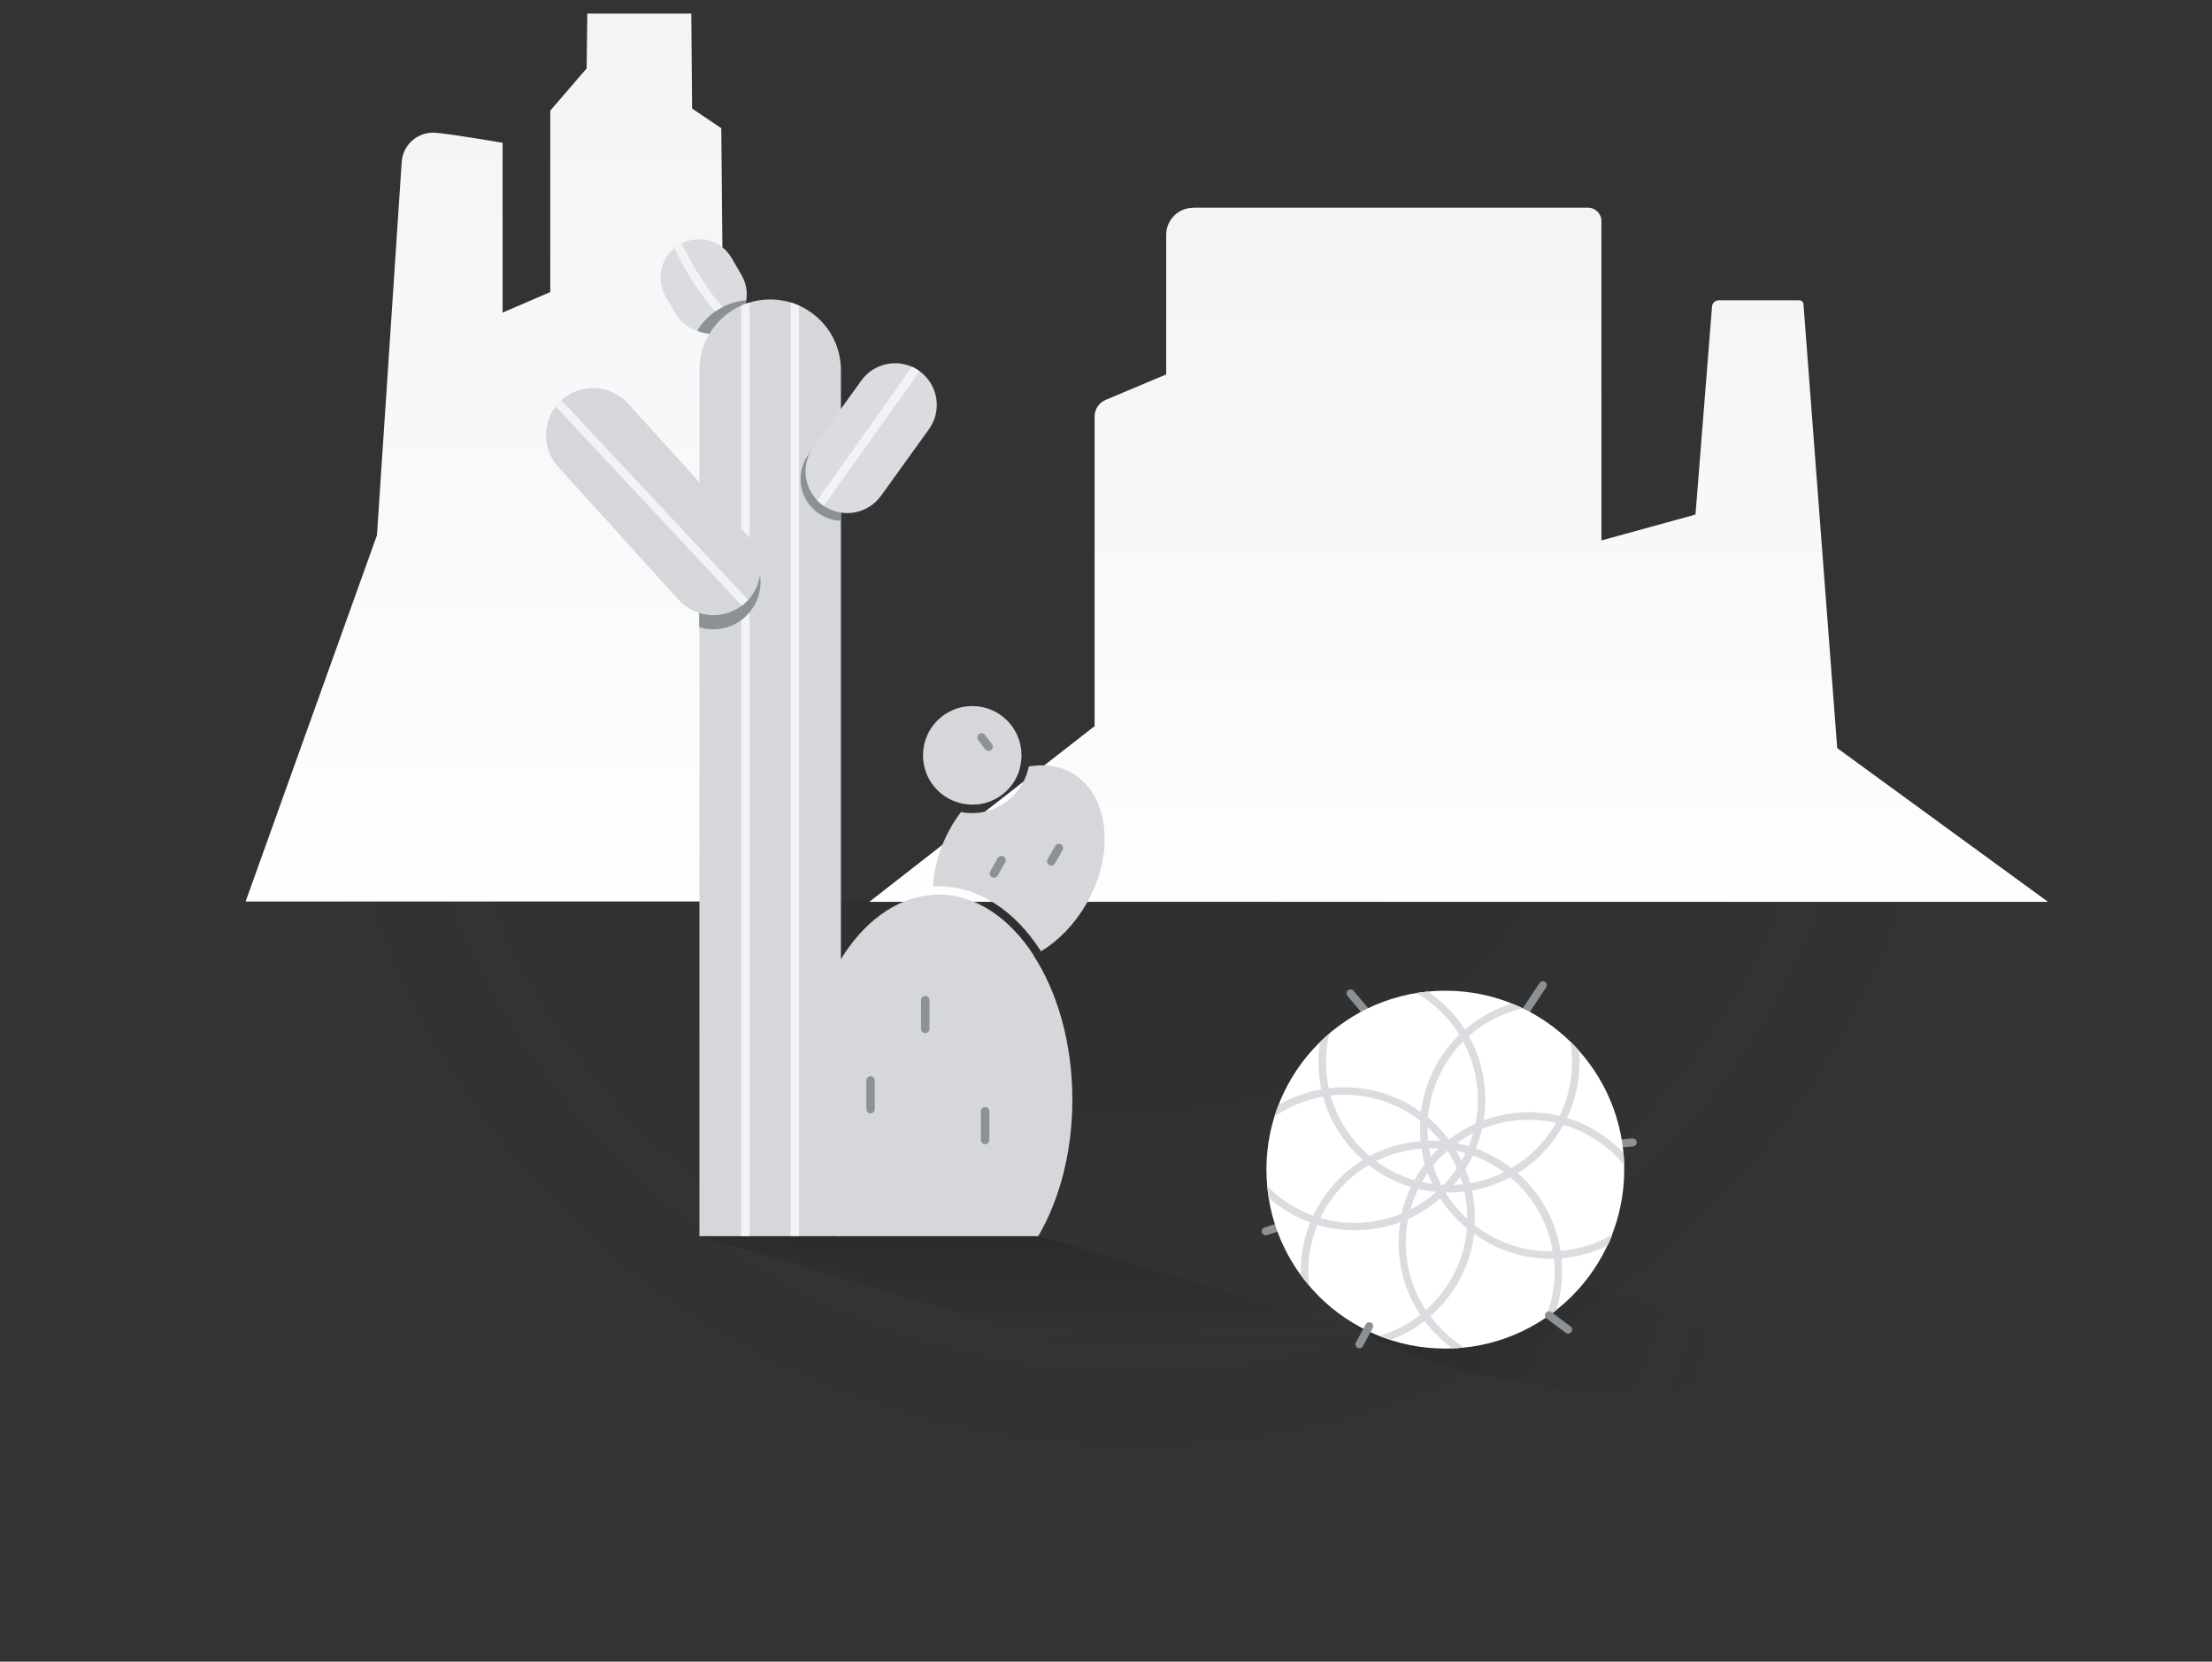 <?xml version="1.0" encoding="utf-8"?>
<!-- Generator: Adobe Illustrator 24.2.3, SVG Export Plug-In . SVG Version: 6.00 Build 0)  -->
<svg version="1.1" id="Layer_1" xmlns="http://www.w3.org/2000/svg" xmlns:xlink="http://www.w3.org/1999/xlink" x="0px" y="0px"
	 width="194px" height="145.7px" viewBox="0 0 194 145.7" enable-background="new 0 0 194 145.7" xml:space="preserve">
<rect x="0" y="0" width="194" height="145.7" fill="#333333" stroke="none"/>
<linearGradient id="SVGID_1_" gradientUnits="userSpaceOnUse" x1="127.932" y1="17.844" x2="127.932" y2="78.897">
	<stop  offset="0" style="stop-color:#F2F4F5"/>
	<stop  offset="0.999" style="stop-color:#FDFEFE"/>
</linearGradient>
<path fill="url(#SVGID_1_)" d="M104.65,18.22c-1.31,0-2.37,1.06-2.37,2.37v12.24l-5.3,2.23C96.38,35.31,96,35.88,96,36.52v27.19
	h-0.05L76.24,79.08h103.38L161.13,65.6l-2.96-38.93c-0.01-0.19-0.18-0.34-0.37-0.34h-7.05c-0.32,0-0.58,0.24-0.6,0.55l-1.45,18.24
	l-8.25,2.27V19.39c0-0.65-0.53-1.18-1.18-1.18H104.65z"/>
<linearGradient id="SVGID_2_" gradientUnits="userSpaceOnUse" x1="42.71" y1="1.194" x2="42.71" y2="77.976">
	<stop  offset="0" style="stop-color:#F2F4F5"/>
	<stop  offset="0.999" style="stop-color:#FDFEFE"/>
</linearGradient>
<path fill="url(#SVGID_2_)" d="M51.51,1.19l-0.06,4.81L48.26,9.7v15.91l-4.18,1.8V12.52c0,0-4.56-0.78-5.89-0.88
	c-0.71-0.06-1.41,0.17-1.96,0.62c-0.59,0.48-0.95,1.19-1,1.95l-2.17,32.72L21.54,79.05h42.34l-0.62-67.81L60.7,9.52l-0.07-8.33
	H51.51z"/>
<radialGradient id="SVGID_3_" cx="123.587" cy="83.182" r="72.264" gradientTransform="matrix(1.149 0 0 1.133 -42.349 -37.185)" gradientUnits="userSpaceOnUse">
	<stop  offset="6.136764e-03" style="stop-color:#000000;stop-opacity:0.15"/>
	<stop  offset="0.426" style="stop-color:#0E0E0E;stop-opacity:0.08"/>
	<stop  offset="0.911" style="stop-color:#191919;stop-opacity:0"/>
</radialGradient>
<rect x="-0.01" y="79.05" fill="url(#SVGID_3_)" width="193.67" height="66.73"/>
<linearGradient id="SVGID_4_" gradientUnits="userSpaceOnUse" x1="406.956" y1="990.775" x2="416.873" y2="990.775" gradientTransform="matrix(0 1 -1 0 1083.654 -298.591)">
	<stop  offset="0" style="stop-color:#000000;stop-opacity:0.15"/>
	<stop  offset="0.597" style="stop-color:#161719;stop-opacity:0.06"/>
	<stop  offset="1" style="stop-color:#202124;stop-opacity:0"/>
</linearGradient>
<polygon fill="url(#SVGID_4_)" points="94.62,118.28 61.32,108.37 91.14,108.37 124.44,118.28 "/>
<linearGradient id="SVGID_5_" gradientUnits="userSpaceOnUse" x1="118.358" y1="110.81" x2="150.285" y2="122.43">
	<stop  offset="0" style="stop-color:#000000;stop-opacity:0.15"/>
	<stop  offset="0.597" style="stop-color:#161719;stop-opacity:0.06"/>
	<stop  offset="1" style="stop-color:#202124;stop-opacity:0"/>
</linearGradient>
<path fill="url(#SVGID_5_)" d="M122.27,118.17c-3.43-1.48-5.38-3.14-4.94-4.54c0.81-2.52,9.07-3.23,18.46-1.59
	c9.39,1.64,16.34,5.01,15.54,7.52c-0.81,2.52-9.07,3.23-18.46,1.59c-2.11-0.37-4.08-0.83-5.88-1.34
	C124.88,119.43,122.27,118.17,122.27,118.17z"/>
<path fill="#8C9196" d="M133.88,88.89c-0.07,0-0.13-0.02-0.19-0.06c-0.16-0.11-0.2-0.32-0.1-0.48l1.44-2.16
	c0.11-0.16,0.32-0.2,0.48-0.1c0.16,0.11,0.2,0.32,0.1,0.48l-1.44,2.16C134.1,88.83,133.99,88.89,133.88,88.89"/>
<path fill="#8C9196" d="M111,108.31c-0.15,0-0.29-0.09-0.33-0.24c-0.06-0.18,0.04-0.38,0.23-0.44l1.55-0.49
	c0.18-0.06,0.38,0.04,0.44,0.23c0.06,0.18-0.04,0.38-0.23,0.44l-1.55,0.49C111.07,108.3,111.03,108.31,111,108.31"/>
<path fill="#8C9196" d="M141.13,100.7c-0.18,0-0.33-0.14-0.35-0.32c-0.02-0.19,0.13-0.36,0.32-0.38l2.07-0.18
	c0.19-0.02,0.36,0.13,0.38,0.32c0.02,0.19-0.13,0.36-0.32,0.38l-2.07,0.18C141.16,100.7,141.14,100.7,141.13,100.7"/>
<path fill="#8C9196" d="M119.67,88.89c-0.1,0-0.2-0.04-0.27-0.12l-1.22-1.44c-0.12-0.15-0.11-0.37,0.04-0.49
	c0.15-0.12,0.37-0.11,0.49,0.04l1.22,1.44c0.12,0.15,0.11,0.37-0.04,0.49C119.83,88.86,119.75,88.89,119.67,88.89"/>
<path fill="#FFFFFF" d="M126.76,86.87c8.67,0,15.69,7.03,15.69,15.69c0,8.67-7.02,15.69-15.69,15.69c-8.67,0-15.69-7.02-15.69-15.69
	C111.07,93.9,118.1,86.87,126.76,86.87"/>
<path fill="#DADCE0" d="M137.12,98.63c2.09,0.61,3.93,1.83,5.33,3.54c-0.01-0.36-0.03-0.72-0.06-1.07c-1.37-1.44-3.07-2.5-4.96-3.07
	c0.51-1.09,0.86-2.26,1.01-3.49c0.1-0.81,0.12-1.62,0.05-2.41c-0.24-0.28-0.5-0.54-0.76-0.8c0.17,1.02,0.19,2.07,0.06,3.13
	c-0.15,1.2-0.49,2.34-1.01,3.39c-0.42-0.1-0.84-0.18-1.27-0.23c-1.85-0.23-3.68-0.02-5.38,0.61c0.15-0.96,0.18-1.95,0.08-2.95
	c-0.16-1.58-0.63-3.08-1.39-4.43c1.32-1.17,2.93-2.03,4.73-2.44c-0.32-0.15-0.64-0.29-0.96-0.42c-1.54,0.48-2.93,1.27-4.11,2.29
	c-0.65-1.02-1.46-1.93-2.42-2.72c-0.27-0.22-0.55-0.43-0.83-0.62c-0.34,0.03-0.68,0.08-1.02,0.13c0.5,0.29,0.98,0.62,1.44,1
	c0.94,0.76,1.72,1.66,2.34,2.66c-1.82,1.78-3.05,4.16-3.37,6.78c-1.54-1.12-3.35-1.84-5.29-2.08c-0.94-0.12-1.87-0.12-2.79-0.01
	c-0.34-1.59-0.32-3.23,0.05-4.8c-0.28,0.24-0.55,0.49-0.82,0.75c-0.21,1.37-0.18,2.78,0.11,4.15c-1.32,0.23-2.59,0.7-3.76,1.39
	c-0.13,0.33-0.24,0.66-0.35,1c1.3-0.89,2.75-1.49,4.27-1.75c0.39,1.41,1.05,2.77,2,3.99c0.45,0.58,0.95,1.1,1.48,1.57
	c-1.08,0.66-2.04,1.51-2.86,2.51c-0.6,0.73-1.1,1.52-1.49,2.36c-1.52-0.55-2.9-1.44-4.02-2.58c0.03,0.35,0.07,0.69,0.13,1.03
	c0.1,0.09,0.2,0.18,0.31,0.26c1.01,0.82,2.13,1.46,3.32,1.89c-0.59,1.45-0.87,3.01-0.82,4.6c0.23,0.32,0.47,0.62,0.73,0.92
	c-0.01-0.05-0.01-0.11-0.02-0.16c-0.18-1.78,0.08-3.54,0.74-5.15c1.05,0.32,2.16,0.48,3.28,0.48c0.39,0,0.78-0.02,1.17-0.06
	c0.98-0.1,1.92-0.32,2.82-0.65c-0.44,2.75,0.12,5.66,1.75,8.12c0,0-0.01,0.01-0.01,0.01c-1.08,0.84-2.29,1.46-3.56,1.83
	c0.33,0.13,0.66,0.25,0.99,0.36c1.05-0.4,2.05-0.96,2.96-1.66c0.04,0.06,0.09,0.12,0.13,0.17c0.67,0.86,1.44,1.61,2.3,2.23
	c0.36-0.01,0.71-0.04,1.06-0.07c-1.08-0.67-2.04-1.53-2.84-2.56c-0.05-0.06-0.09-0.12-0.14-0.19c2.13-1.85,3.48-4.38,3.84-7.2
	c0-0.01,0-0.01,0-0.02c1.96,1.42,4.29,2.18,6.7,2.18c0.1,0,0.2,0,0.3,0c0,0.01,0,0.01,0,0.02c0.19,1.84-0.1,3.62-0.77,5.21
	c0.33-0.22,0.65-0.45,0.96-0.7c0.46-1.46,0.62-3,0.46-4.57c0.07-0.01,0.14-0.01,0.22-0.02c1.37-0.14,2.66-0.52,3.84-1.09
	c0.15-0.32,0.29-0.64,0.41-0.96c-1.29,0.75-2.75,1.24-4.32,1.4c-0.08,0.01-0.16,0.01-0.23,0.02c-0.42-2.65-1.73-5.04-3.75-6.81
	c0.35-0.22,0.69-0.45,1.03-0.71C135.36,101.19,136.38,99.99,137.12,98.63 M128.33,91.32c0.66,1.23,1.08,2.59,1.23,4.03
	c0.11,1.09,0.05,2.16-0.15,3.18c-0.82,0.37-1.6,0.84-2.33,1.4c-0.04-0.06-0.09-0.11-0.13-0.17c-0.51-0.66-1.09-1.25-1.71-1.78
	C125.45,95.43,126.58,93.08,128.33,91.32 M125.62,103.81c-0.3-0.04-0.61-0.1-0.91-0.16c0.16-0.28,0.33-0.54,0.51-0.8
	C125.33,103.17,125.47,103.49,125.62,103.81 M125.33,100.68c0.07,0,0.13,0,0.2,0c0.22,0,0.43,0.01,0.65,0.02
	c-0.25,0.23-0.48,0.48-0.7,0.73C125.42,101.19,125.37,100.94,125.33,100.68 M125.97,104.51c-0.68,0.61-1.44,1.13-2.27,1.55
	c0.17-0.62,0.41-1.23,0.69-1.81C124.91,104.37,125.44,104.46,125.97,104.51 M125.69,102.2c0.37-0.46,0.79-0.9,1.25-1.3
	c0.32,0.49,0.6,1.01,0.84,1.54c-0.35,0.52-0.74,1.01-1.17,1.46c-0.07,0-0.15-0.01-0.22-0.01
	C126.11,103.35,125.88,102.78,125.69,102.2 M127.69,103.68c0.13-0.16,0.26-0.33,0.39-0.5c0.08,0.22,0.15,0.44,0.21,0.67
	c-0.26,0.03-0.53,0.05-0.79,0.06C127.56,103.83,127.62,103.75,127.69,103.68 M128.19,101.77c-0.14-0.29-0.3-0.58-0.47-0.86
	c0.28,0.06,0.55,0.13,0.81,0.2C128.43,101.34,128.31,101.56,128.19,101.77 M127.76,100.24c0.46-0.33,0.94-0.63,1.44-0.88
	c-0.11,0.39-0.24,0.77-0.39,1.14C128.47,100.4,128.12,100.31,127.76,100.24 M126.33,100.05c-0.36-0.02-0.72-0.03-1.08-0.02
	c0-0.01,0-0.01,0-0.02c-0.04-0.4-0.06-0.79-0.05-1.18C125.59,99.2,125.97,99.61,126.33,100.05 M124.67,100.72
	c0.07,0.46,0.17,0.91,0.29,1.35c-0.34,0.45-0.65,0.92-0.91,1.41c-1.19-0.35-2.33-0.9-3.36-1.66c1.16-0.58,2.42-0.95,3.75-1.08
	C124.52,100.73,124.59,100.72,124.67,100.72 M118.56,99.74c-0.88-1.13-1.49-2.38-1.86-3.68c0.39-0.04,0.78-0.07,1.18-0.07
	c0.45,0,0.91,0.03,1.37,0.09c1.96,0.25,3.79,1.01,5.3,2.2c-0.03,0.59-0.02,1.18,0.04,1.78c-0.07,0.01-0.14,0.01-0.22,0.02
	c-1.51,0.15-2.95,0.59-4.25,1.29C119.56,100.89,119.03,100.35,118.56,99.74 M119.9,107.17c-0.37,0.04-0.73,0.06-1.09,0.06
	c-1.04,0-2.05-0.15-3.02-0.43c0.37-0.76,0.82-1.48,1.37-2.15c0.82-1.01,1.8-1.84,2.89-2.48c1.12,0.87,2.37,1.51,3.69,1.91
	c-0.36,0.75-0.63,1.54-0.81,2.34C121.99,106.8,120.97,107.06,119.9,107.17 M128.61,108.13c-0.33,2.64-1.59,5.01-3.57,6.74
	c-1.58-2.43-2.07-5.3-1.54-7.99c1.02-0.46,1.97-1.06,2.82-1.8c0.63,0.98,1.41,1.87,2.33,2.64
	C128.64,107.86,128.62,108,128.61,108.13 M126.81,104.63c0.02-0.02,0.05-0.04,0.07-0.07c0.07,0,0.14,0,0.21,0
	c0.45,0,0.9-0.03,1.35-0.08c0.17,0.78,0.25,1.59,0.24,2.4C127.96,106.22,127.33,105.46,126.81,104.63 M128.52,102.51
	c0.24-0.39,0.46-0.78,0.65-1.19c0.98,0.35,1.9,0.85,2.73,1.46c-0.95,0.47-1.94,0.8-2.96,0.97
	C128.83,103.33,128.69,102.92,128.52,102.51 M136.17,109.72c-2.48,0.05-4.87-0.75-6.84-2.29c0.06-1.03-0.02-2.05-0.23-3.04
	c1.16-0.21,2.3-0.59,3.37-1.16C134.38,104.83,135.74,107.1,136.17,109.72 M132.54,102.43c-0.95-0.74-2-1.32-3.1-1.72
	c0.22-0.55,0.4-1.13,0.54-1.71c1.29-0.53,2.67-0.81,4.08-0.81c0.45,0,0.91,0.03,1.37,0.09c0.35,0.04,0.7,0.1,1.04,0.18
	c-0.69,1.22-1.62,2.3-2.76,3.18C133.33,101.94,132.94,102.2,132.54,102.43"/>
<path fill="#8C9196" d="M119.23,118.22c-0.06,0-0.11-0.01-0.17-0.04c-0.17-0.09-0.23-0.3-0.14-0.47l0.86-1.59
	c0.09-0.17,0.3-0.23,0.47-0.14c0.17,0.09,0.23,0.3,0.14,0.47l-0.86,1.59C119.47,118.16,119.35,118.22,119.23,118.22"/>
<path fill="#8C9196" d="M137.53,116.94c-0.07,0-0.15-0.02-0.21-0.07l-1.68-1.26c-0.16-0.11-0.19-0.33-0.07-0.49
	c0.12-0.16,0.33-0.18,0.49-0.07l1.68,1.26c0.16,0.12,0.19,0.33,0.07,0.49C137.74,116.89,137.63,116.94,137.53,116.94"/>
<path fill-rule="evenodd" clip-rule="evenodd" fill="#D5D7DB" d="M91.06,108.39c1.86-3.18,2.99-7.37,2.99-11.97
	c0-9.92-5.26-17.96-11.75-17.96c-6.49,0-11.75,8.04-11.75,17.96c0,4.6,1.13,8.8,2.99,11.97H91.06z"/>
<path fill="#D5D7DB" d="M85.27,61.91c2.39,0,4.32,1.93,4.32,4.32c0,2.39-1.93,4.32-4.32,4.32c-2.39,0-4.32-1.93-4.32-4.32
	C80.95,63.84,82.88,61.91,85.27,61.91"/>
<path fill="#8C9196" d="M86.4,100.33c-0.21,0-0.37-0.17-0.37-0.37v-2.52c0-0.21,0.17-0.37,0.37-0.37s0.37,0.17,0.37,0.37v2.52
	C86.77,100.16,86.6,100.33,86.4,100.33"/>
<path fill="#8C9196" d="M81.15,90.59c-0.21,0-0.37-0.17-0.37-0.37V87.7c0-0.21,0.17-0.37,0.37-0.37c0.21,0,0.37,0.17,0.37,0.37v2.52
	C81.52,90.42,81.36,90.59,81.15,90.59"/>
<path fill="#8C9196" d="M76.35,97.63c-0.21,0-0.37-0.17-0.37-0.37v-2.52c0-0.21,0.17-0.37,0.37-0.37s0.37,0.17,0.37,0.37v2.52
	C76.73,97.46,76.56,97.63,76.35,97.63"/>
<path fill="#8C9196" d="M86.7,65.85c-0.11,0-0.23-0.05-0.3-0.15l-0.61-0.81c-0.12-0.17-0.09-0.4,0.07-0.52
	c0.16-0.12,0.4-0.09,0.52,0.07L87,65.25c0.12,0.16,0.09,0.4-0.07,0.52C86.86,65.82,86.78,65.85,86.7,65.85"/>
<path fill-rule="evenodd" clip-rule="evenodd" fill="#DADCE0" d="M63.81,28.71L63.81,28.71c-1.61,0.93-3.66,0.38-4.58-1.23
	l-0.85-1.47c-0.93-1.61-0.38-3.66,1.23-4.58c1.61-0.93,3.66-0.38,4.58,1.23l0.85,1.47C65.97,25.73,65.42,27.78,63.81,28.71"/>
<path fill-rule="evenodd" clip-rule="evenodd" fill="#8C9196" d="M61.15,28.99c0.93,0.44,2.07,0.39,2.98-0.23
	c0.84-0.57,1.3-1.49,1.32-2.43C63.61,26.48,62.05,27.51,61.15,28.99"/>
<path fill-rule="evenodd" clip-rule="evenodd" fill="#D5D7DB" d="M73.75,108.39H61.34V32.45c0-3.42,2.77-6.19,6.19-6.19h0.03
	c3.42,0,6.19,2.77,6.19,6.19V108.39z"/>
<path fill-rule="evenodd" clip-rule="evenodd" fill="#8C9196" d="M73.75,35.91l-2.85,3.96c-1.18,1.64-0.81,3.92,0.83,5.1
	c0.61,0.44,1.32,0.67,2.02,0.69C73.75,45.66,73.75,35.91,73.75,35.91"/>
<path fill="#F1F3F4" d="M70.09,108.39V26.8c-0.24-0.11-0.49-0.2-0.75-0.28v81.86H70.09z"/>
<path fill="#F1F3F4" d="M65.75,108.39V26.52c-0.26,0.08-0.51,0.17-0.75,0.28v81.59H65.75z"/>
<path fill-rule="evenodd" clip-rule="evenodd" fill="#8C9196" d="M65.63,48.26l-4.31-4.75v11.48c1.35,0.42,2.89,0.14,4.02-0.88
	C67.04,52.57,67.17,49.95,65.63,48.26"/>
<path fill-rule="evenodd" clip-rule="evenodd" fill="#D5D7DB" d="M65.35,52.87L65.35,52.87c1.69-1.54,1.82-4.15,0.29-5.84
	L55.08,35.38c-1.54-1.69-4.15-1.82-5.84-0.29c-1.69,1.54-1.82,4.15-0.29,5.84L59.5,52.58C61.04,54.28,63.65,54.4,65.35,52.87"/>
<path fill="#F1F3F4" d="M49.24,35.1c-0.19,0.17-0.36,0.35-0.5,0.55l16.32,17.46c0.1-0.07,0.2-0.15,0.29-0.24
	c0.09-0.09,0.18-0.17,0.27-0.26L49.24,35.1C49.24,35.1,49.24,35.1,49.24,35.1"/>
<g>
	<path fill="#D5D7DB" d="M84.86,70.53L84.86,70.53c0.14,0.01,0.27,0.02,0.41,0.02c0.73,0,1.48-0.19,2.16-0.58
		c1-0.58,1.69-1.5,1.99-2.53l0.01-0.04c-1.63,0.49-3.25,1.57-4.6,3.13L84.86,70.53z"/>
	<path fill="#D5D7DB" d="M90.97,83.62c-0.01,0.01-0.03,0.02-0.04,0.02C90.95,83.64,90.96,83.63,90.97,83.62z"/>
	<path fill="#D5D7DB" d="M81.84,78.47c0.07,2.38,1.05,4.43,2.86,5.47c1.75,1.01,3.92,0.87,5.96-0.16c-2.13-3.29-5.09-5.33-8.35-5.33
		c-0.15,0-0.3,0.01-0.45,0.01"/>
	<path fill="#D5D7DB" d="M81.86,77.72c0.15-0.01,0.29-0.01,0.44-0.01c1.73,0,3.41,0.52,4.98,1.53c1.49,0.96,2.82,2.33,3.95,4.07
		c0.03,0.04,0.05,0.08,0.07,0.11c1.51-0.92,2.91-2.33,3.96-4.14c2.58-4.46,2.02-9.6-1.24-11.49c-1.14-0.66-2.45-0.82-3.79-0.58
		l-0.01,0.03l-0.01,0.04h0c-0.29,1.36-1.12,2.59-2.42,3.34c-0.77,0.44-1.64,0.68-2.53,0.68c-0.32,0-0.64-0.03-0.95-0.09l-0.03-0.01
		c-0.3,0.4-0.58,0.81-0.84,1.26c-1,1.73-1.53,3.56-1.61,5.27"/>
</g>
<path fill-rule="evenodd" clip-rule="evenodd" fill="#DADCE0" d="M72.17,44.3L72.17,44.3c-1.64-1.18-2.01-3.46-0.83-5.1l4.2-5.83
	c1.18-1.64,3.46-2.01,5.1-0.83c1.64,1.18,2.01,3.46,0.83,5.1l-4.2,5.83C76.09,45.11,73.81,45.48,72.17,44.3"/>
<path fill="#F1F3F4" d="M71.83,44.03L71.83,44.03c0.14,0.1,0.26,0.24,0.42,0.32l8.4-11.79c-0.11-0.1-0.22-0.15-0.35-0.24
	c-0.08-0.06-0.23-0.11-0.31-0.16l-8.32,11.71C71.73,43.92,71.77,43.99,71.83,44.03"/>
<path fill="#F1F3F4" d="M63.37,26.91c-1.79-2.02-3.04-4.4-3.59-5.58c-0.22,0.14-0.46,0.25-0.64,0.43c0.59,1.26,1.8,3.53,3.58,5.54"
	/>
<path fill="#8C9196" d="M92.2,75.9c-0.06,0-0.13-0.02-0.18-0.05c-0.18-0.1-0.24-0.33-0.14-0.51l0.66-1.16
	c0.1-0.18,0.33-0.24,0.51-0.14c0.18,0.1,0.24,0.33,0.14,0.51l-0.66,1.16C92.45,75.83,92.33,75.9,92.2,75.9"/>
<path fill="#8C9196" d="M87.17,76.96c-0.06,0-0.13-0.01-0.18-0.05c-0.18-0.1-0.24-0.33-0.14-0.51l0.66-1.16
	c0.1-0.18,0.33-0.24,0.51-0.14c0.18,0.1,0.24,0.33,0.14,0.51l-0.66,1.16C87.43,76.89,87.3,76.96,87.17,76.96"/>
</svg>
